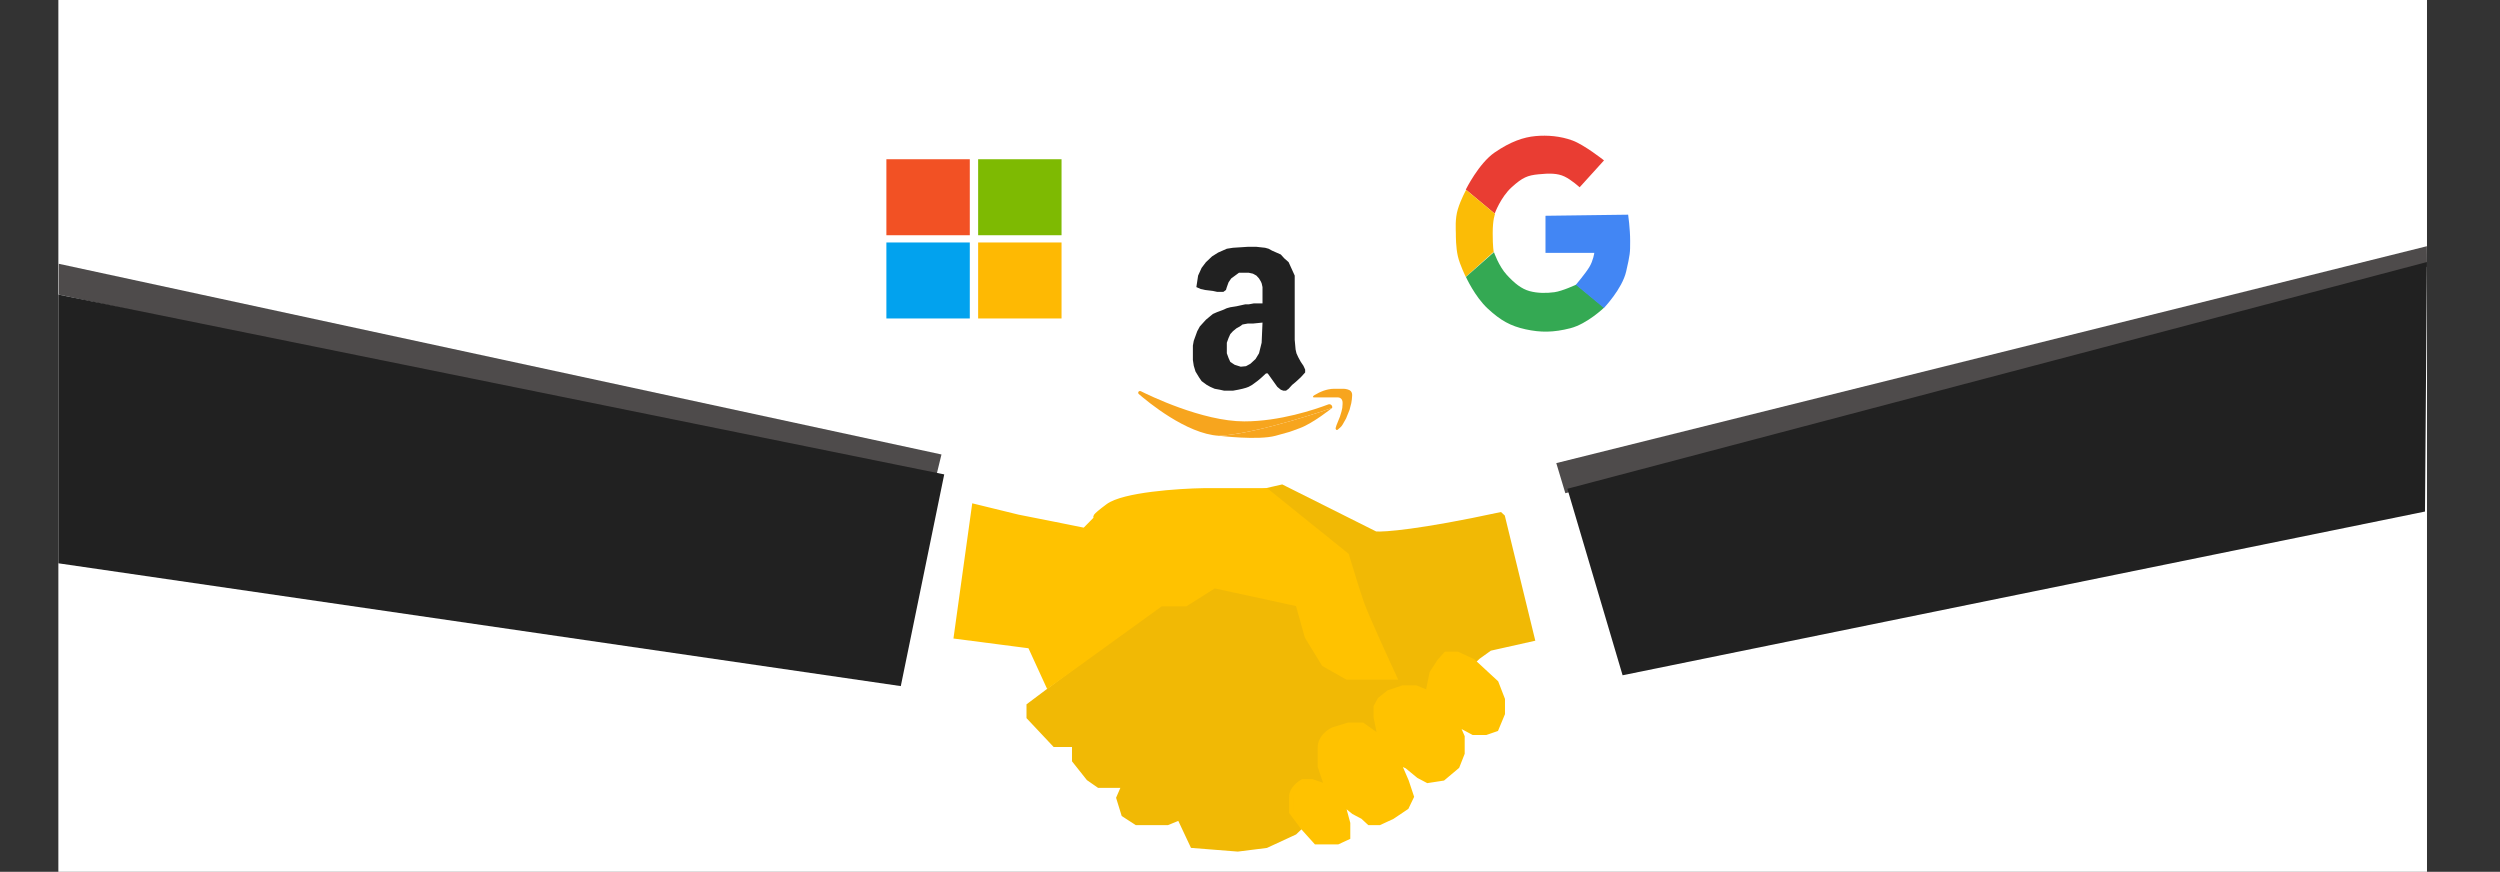 <svg width="628" height="219" viewBox="0 0 628 219" fill="none" xmlns="http://www.w3.org/2000/svg">
<rect x="0" y="0" width="628" height="219" fill="#333333" stroke="none"/>
<rect width="595" height="219" transform="translate(14.66)" fill="white"/>
<path d="M329.975 99.418L329.867 99.537C329.838 99.569 329.822 99.61 329.822 99.653C329.822 99.749 329.9 99.827 329.996 99.827H330.478H332.446H335.944H336.078C336.277 99.827 336.472 99.877 336.646 99.973L336.671 99.987C336.769 100.041 336.856 100.11 336.931 100.192C337.001 100.27 337.059 100.357 337.102 100.453L337.129 100.512C337.212 100.696 337.255 100.895 337.255 101.098V101.514C337.255 102.153 337.161 102.788 336.976 103.4L336.6 104.646L335.725 106.814L335.526 107.473C335.513 107.516 335.506 107.56 335.506 107.604V107.627C335.506 107.724 335.543 107.818 335.608 107.89L335.646 107.932C335.696 107.987 335.768 108.019 335.843 108.019C335.908 108.019 335.971 107.995 336.019 107.952L336.701 107.351C336.923 107.155 337.112 106.924 337.258 106.666L338.13 105.128L339.004 102.959L339.442 101.273L339.588 100.304C339.636 99.986 339.66 99.666 339.66 99.345V99.17C339.66 98.968 339.617 98.768 339.534 98.584L339.507 98.525C339.464 98.43 339.406 98.342 339.336 98.265C339.261 98.183 339.173 98.113 339.076 98.06L338.967 97.999C338.847 97.933 338.719 97.881 338.586 97.845L338.378 97.787C338.068 97.702 337.748 97.659 337.427 97.659H337.037H336.381H335.288H335.176C334.669 97.659 334.164 97.714 333.669 97.823L333.32 97.9L332.94 98.004C332.611 98.095 332.289 98.21 331.976 98.348L331.353 98.622L330.478 99.104L330.127 99.298C330.07 99.329 330.019 99.37 329.975 99.418Z" fill="#F7A51E"/>
<path fill-rule="evenodd" clip-rule="evenodd" d="M300.527 72.119L300.964 69.228L301.839 67.301L302.932 65.855L304.462 64.409L305.992 63.446L307.086 62.964L308.179 62.482L309.709 62.241L313.426 62H315.612L317.798 62.241L318.673 62.482L319.547 62.964L320.64 63.446L321.733 63.928L322.608 64.891L323.701 65.855L324.357 67.301L325.231 69.228V70.915V73.806V85.371L325.45 87.78L325.669 88.744L326.106 89.708L326.762 90.912L327.418 91.876L327.855 92.84V93.563L327.418 94.045L326.762 94.767L325.45 95.972L324.575 96.695L323.701 97.659L323.045 98.141H322.389L321.733 97.9L320.859 97.177L318.454 93.804H318.017L316.705 95.008L315.83 95.731L314.519 96.695L313.644 97.177L312.988 97.418L312.114 97.659L311.021 97.9L309.709 98.141H308.616H307.523L306.43 97.9L305.118 97.659L304.025 97.177L303.15 96.695L302.494 96.213L301.839 95.731L301.183 94.767L300.308 93.322L299.871 91.876L299.652 90.431V88.985V87.78V86.817L299.871 85.612L300.308 84.407L300.745 83.203L301.401 81.998L302.057 81.275L302.932 80.311L303.806 79.588L304.681 78.866L305.774 78.384L307.086 77.902L308.179 77.42L309.053 77.179L310.584 76.938L311.677 76.697L312.77 76.456H313.644L314.956 76.215H316.049H317.142V72.119L316.924 71.156L316.705 70.674L316.268 69.951L315.612 69.228L314.737 68.746L313.644 68.505H312.988H312.114H311.239L310.584 68.987L309.928 69.469L309.272 69.951L308.616 70.915L308.179 72.119L307.96 72.842L307.304 73.324H305.774L304.681 73.083L302.713 72.842L301.62 72.601L300.527 72.119ZM316.924 86.094L317.142 81.034L314.737 81.275H313.426L312.114 81.516L311.458 81.998L310.584 82.48L309.709 83.203L309.053 83.925L308.616 84.889L308.179 86.094V87.539V88.744L308.616 89.949L309.053 90.912L310.146 91.635L311.677 92.117L312.988 91.985L314.081 91.394L315.393 90.19L316.268 88.744L316.924 86.094Z" fill="#212121"/>
<path d="M286.095 98.303C286.23 98.204 286.402 98.185 286.552 98.26C288.492 99.237 302.022 105.851 312.551 105.851C321.51 105.851 330.333 102.858 333.671 101.589C334.228 101.378 334.805 101.906 334.632 102.477C334.632 102.477 315.894 109.032 306.211 109.465C305.558 109.494 306.791 109.495 306.211 109.465C298.042 109.036 288.142 100.788 286.057 98.974C285.847 98.79 285.87 98.468 286.095 98.303Z" fill="#F7A51E"/>
<path d="M334.632 102.477C334.632 102.477 315.894 109.032 306.211 109.465C306.211 109.465 316.049 110.669 320.421 109.465C324.794 108.26 323.263 108.742 326.543 107.537C329.822 106.332 334.632 102.477 334.632 102.477Z" fill="#F7A51E"/>
<path d="M368.211 47.621C368.211 47.621 371.464 41.039 375.467 38.297C379.47 35.555 382.723 34.458 385.725 34.184C388.727 33.91 391.98 34.184 394.982 35.281C397.985 36.378 402.927 40.292 402.927 40.292L396.805 47.046C396.805 47.046 394.732 45.153 392.981 44.33C391.229 43.508 389.228 43.507 386.476 43.782C383.723 44.056 382.472 44.552 379.72 47.046C376.968 49.541 375.467 53.654 375.467 53.654L368.211 47.621Z" fill="#E93D33"/>
<path d="M368.291 47.696L375.562 53.735C375.562 53.735 374.967 55.026 374.967 58.59C374.967 62.156 375.217 63.252 375.217 63.252L368.211 69.56C368.211 69.56 366.71 66.543 366.21 64.349C365.709 62.156 365.709 59.413 365.709 58.59C365.709 57.768 365.459 55.026 366.21 52.557C366.96 50.089 368.291 47.696 368.291 47.696Z" fill="#FBBC06"/>
<path d="M375.283 63.343C375.283 63.343 376.468 66.817 378.47 69.011C380.471 71.205 382.223 72.576 384.224 73.125C386.226 73.673 388.478 73.673 390.479 73.399C392.481 73.125 395.984 71.479 395.984 71.479L402.989 77.238C402.989 77.238 398.736 81.352 394.482 82.449C390.229 83.546 386.976 83.546 383.223 82.723C379.47 81.9 376.968 80.529 373.716 77.513C370.463 74.496 368.241 69.564 368.241 69.564L375.283 63.343Z" fill="#34A953"/>
<path d="M388.227 54.203L408.993 53.928C408.993 53.928 409.494 57.493 409.494 60.51C409.494 63.527 409.494 63.801 408.493 68.189C407.492 72.576 402.889 77.373 402.889 77.373L395.856 71.543C395.856 71.543 398.235 68.737 399.236 67.092C400.236 65.446 400.487 63.527 400.487 63.527L388.227 63.527L388.227 54.203Z" fill="#4286F4"/>
<rect x="222.66" y="40" width="20.952" height="19.091" fill="#F25124"/>
<rect x="245.708" y="40" width="20.952" height="19.091" fill="#7EBA02"/>
<rect x="245.708" y="60.909" width="20.952" height="19.091" fill="#FEB903"/>
<rect x="222.66" y="60.909" width="20.952" height="19.091" fill="#02A2EE"/>
<rect width="21.46" height="45.139" transform="matrix(0.974 -0.226 0.261 0.965 375.257 123.087)" fill="white"/>
<rect width="17.921" height="49.769" transform="matrix(0.995 0.103 -0.12 0.993 228.791 115.045)" fill="white"/>
<path d="M390.939 116.333L609.632 61.848L609.66 67L393.213 123.898L390.939 116.333Z" fill="#4E4B4B"/>
<path d="M14.771 66.265L236.499 114.165L234.752 121.327L14.771 74L14.771 66.265Z" fill="#4E4B4B"/>
<path d="M345.549 133.993C347.617 134.194 356.782 133.51 376.898 129.161L377.551 129.765L385.062 160.569L374.286 162.985L371.347 165.099L325.302 209.19L323.343 210.096L318.118 212.512L310.934 213.418L299.504 212.512L296.239 205.566L293.3 206.774H289.381H285.463L282.197 204.66L280.891 200.432L282.197 197.412H277.952H275.992L273.38 195.6L269.788 191.07V187.144H264.89L258.358 180.198V177.178L293.3 150.96H299.504L305.473 147.056L325.827 152.521L329.874 162.985L331.227 165.099C334.657 166.965 333.93 168.74 337.873 170.088C342.442 171.649 347.427 170.088 350.75 170.088L342.858 155.644L339.535 140.81L317.519 123.244L322.037 122.215L345.549 133.993Z" fill="#F1B905"/>
<path d="M269.788 187.144H264.89L258.358 180.198V177.178L293.3 150.96H299.504L305.473 147.056L325.827 152.521L329.874 162.985L331.227 165.099C334.657 166.965 333.93 168.74 337.873 170.088C342.442 171.649 347.427 170.088 350.75 170.088L342.858 155.644L339.535 140.81L317.519 123.244L322.037 122.215L345.549 133.993C347.617 134.194 356.782 133.51 376.898 129.161L377.551 129.765L385.062 160.569L374.286 162.985L371.347 165.099L325.302 209.19L323.343 210.096L318.118 212.512L310.934 213.418L299.504 212.512L296.239 205.566L293.3 206.774H289.381H285.463L282.197 204.66L280.891 200.432L282.197 197.412H277.952H275.992L273.38 195.6L269.788 191.07V187.144ZM269.788 187.144L284.483 178.688" stroke="#F1B905"/>
<path d="M255.747 129.765L244.644 127.047L240.072 159.964L258.686 162.38L263.258 172.346L291.668 151.81H297.873L305.057 147.28L325.956 151.81L328.242 159.964L332.488 166.91L338.366 170.232H350.448C348.162 165.3 343.329 154.71 342.284 151.81C341.239 148.911 339.236 142.348 338.366 139.428L318.119 123.121H302.444C296.022 123.221 282.198 124.147 278.279 127.047C274.361 129.946 274.905 130.067 275.667 129.765L272.401 133.087L264.891 131.577L255.747 129.765Z" fill="#FFC200" stroke="#FFC200"/>
<path d="M14.66 74L237.189 119.168L226.279 172.35L14.66 141.5L14.66 74Z" fill="#212121"/>
<path d="M393.722 122.774L609.637 65.82L609.159 128.5L407.596 169.628L393.722 122.774Z" fill="#212121"/>
<path d="M327.263 207.982L330.529 211.606H336.08L338.693 210.398V206.774L337.386 201.942L339.999 204.056L342.285 205.264L343.918 206.774H346.53L349.796 205.264L353.388 202.848L354.694 200.13L353.388 196.204L351.428 191.674L353.388 192.58L356.327 194.996L358.613 196.204L362.531 195.6L366.123 192.58L367.43 189.258V185.03L366.123 182.01L370.042 184.124H373.308L375.92 183.218L377.553 179.292V175.668L375.92 171.44L373.308 169.024L370.042 166.004L366.123 164.192H363.184L361.552 166.004L359.592 169.024L358.613 173.856L355.674 172.648H352.408L348.816 173.856L346.53 175.668L345.55 177.48V180.198L346.53 185.03L342.285 182.01H338.693L334.774 183.218C333.685 183.722 331.508 185.332 331.508 187.748V192.58L333.141 197.412L329.549 196.204H327.263C326.284 196.707 324.324 198.197 324.324 200.13V204.056L327.263 207.982Z" fill="#FFC200" stroke="#FFC200"/>
</svg>
